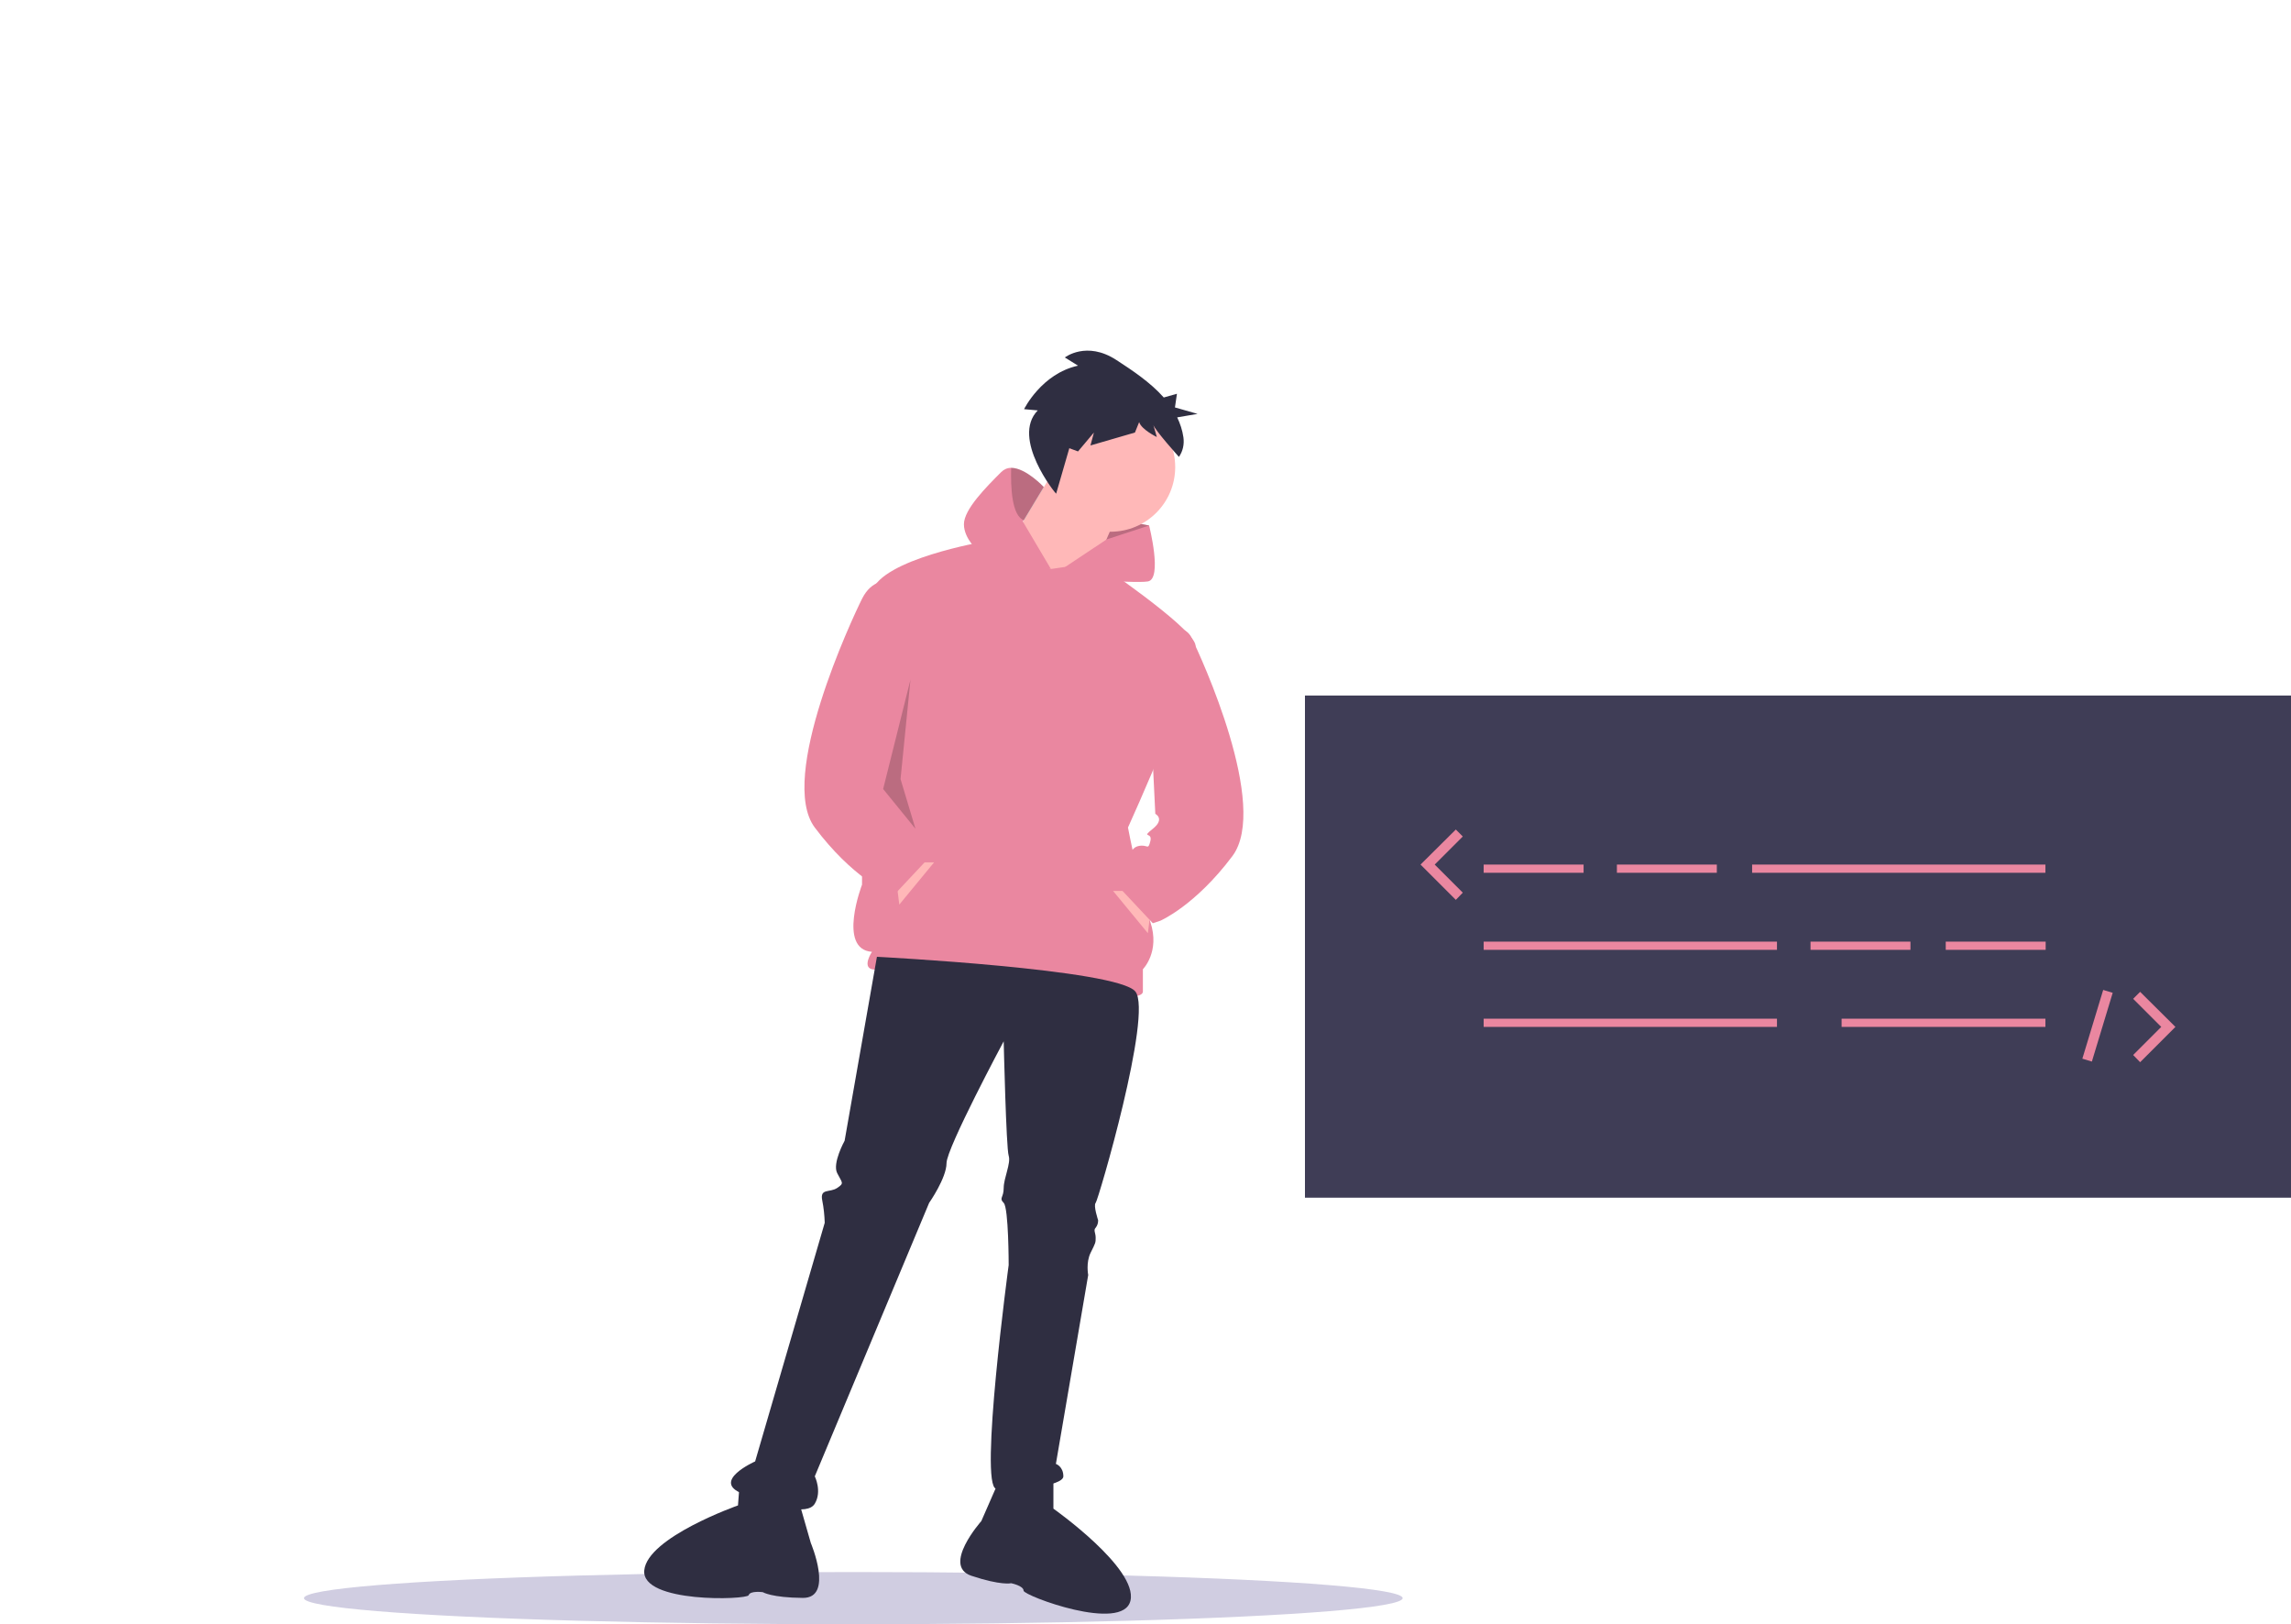 <?xml version="1.0" encoding="utf-8"?>
<!-- Generator: Adobe Illustrator 24.1.0, SVG Export Plug-In . SVG Version: 6.00 Build 0)  -->
<svg version="1.1" id="e4bbe722-77af-4dff-9d23-13f94132c30a"
	 xmlns="http://www.w3.org/2000/svg" xmlns:xlink="http://www.w3.org/1999/xlink" x="0px" y="0px" viewBox="0 0 921.7 653.4"
	 style="enable-background:new 0 0 921.7 653.4;" xml:space="preserve">
<style type="text/css">
	.st0{fill:#D0CDE1;}
	.st1{fill:#EA87A0;}
	.st2{opacity:0.2;enable-background:new    ;}
	.st3{fill:#FFB8B8;}
	.st4{fill:#2F2E41;}
	.st5{fill:#3F3D56;}
</style>
<ellipse class="st0" cx="343.3" cy="642.9" rx="221" ry="10.5"/>
<polygon class="st1" points="458.3,218.4 462.3,211.4 442.3,207.4 440.3,217.4 443.3,225.4 "/>
<polygon class="st2" points="458.3,218.4 462.3,211.4 442.3,207.4 440.3,217.4 443.3,225.4 "/>
<circle class="st3" cx="446.8" cy="187.9" r="26"/>
<polygon class="st3" points="424.8,187.9 403.8,222.9 434.8,240.9 450.8,203.9 "/>
<path class="st1" d="M422.8,228.9l-27-11c0,0-41,7-45,20s-4,118-4,118s-10,26,4,27c0,0-4,6,0,7s45,0,61,5s48,9,48,4v-9c0,0,7-7,3-19
	s-9-38-9-38s30-66,27-74s-39.6-32.7-39.6-32.7L422.8,228.9z"/>
<polygon class="st3" points="360.8,355.9 361.8,363.9 375.8,346.9 370.8,346.9 "/>
<path class="st1" d="M422.8,228.9l-29-7c0,0-6-5-6-11s9-15,15-21c1.1-1.1,2.5-1.7,4-1.7c5.9,0,13.1,7.7,13.1,7.7l-8,13.3l-0.4,0.6
	L422.8,228.9z"/>
<path class="st1" d="M445.2,217l17.1-5.6c0,0,5.5,21.5-0.5,22.5s-39-2-39-2L445.2,217z"/>
<path class="st4" d="M352.8,384.9l-13,74c0,0-5,9-3,13s3,4,0,6s-7,0-6,5c0.6,3,0.9,6,1,9l-28,96c0,0-18,8-5,13s26,9,29,4s0-11,0-11
	l46-110c0,0,7-10,7-16s23-49,23-49s1,43,2,46s-2,9-2,13s-2,4,0,6s2,25,2,25s-12,89-5,90s27-1,27-5s-3-5-3-5l13-76c0,0-1-5,1-9
	s2-4,2-6s-1-3,0-4c0.7-0.9,1-1.9,1-3c0,0-2-6-1-7s23-76,16-85S352.8,384.9,352.8,384.9z"/>
<path class="st4" d="M401.8,595.9l-7,16c0,0-16,18-4,22s16,3,16,3s5,1,5,3s40,17,43,4s-31-37-31-37v-12L401.8,595.9z"/>
<path id="foot" class="st4" d="M317.1,589l9.1,31.7c0,0,9.4,22.2-3.2,22.1s-16.1-2.3-16.1-2.3s-5.1-0.7-5.7,1.2s-43.3,3.3-42-10
	s37.7-26.1,37.7-26.1l0.9-11.8L317.1,589z"/>
<path class="st1" d="M356.8,233.9c0,0-6-1-10,7s-34,72-19,92s29,26,29,26l3,1l15-16l-5-7c0,0,0-7-4-8s-4,2-5-2s4-1-1-5s-1-6-1-6
	L356.8,233.9z"/>
<polygon class="st3" points="462.8,367.4 461.8,375.4 447.8,358.4 452.8,358.4 "/>
<path class="st1" d="M461.3,255.4c0,0,14-7,18,1s31.5,68,16.5,88s-29,26-29,26l-3,1l-15-16l5-7c0,0,0-7,4-8s4,2,5-2s-4-1,1-5
	s1-6,1-6L461.3,255.4z"/>
<polygon class="st2" points="366.3,273.4 355.3,317.4 368.3,333.4 362.3,313.4 "/>
<path class="st2" d="M420,196l-8,13.3c-5-1.7-5.4-13.4-5.2-21.1C412.8,188.2,420,196,420,196z"/>
<rect x="525" y="279.8" class="st5" width="396.8" height="202"/>
<rect x="596.9" y="347.8" class="st1" width="40.2" height="3.3"/>
<rect x="650.5" y="347.8" class="st1" width="40.2" height="3.3"/>
<rect x="728.4" y="378.8" class="st1" width="40.2" height="3.3"/>
<rect x="782.8" y="378.8" class="st1" width="40.2" height="3.3"/>
<rect x="704.9" y="347.8" class="st1" width="118" height="3.3"/>
<rect x="596.9" y="378.8" class="st1" width="118" height="3.3"/>
<rect x="596.9" y="409.8" class="st1" width="118" height="3.3"/>
<rect x="740.9" y="409.8" class="st1" width="82" height="3.3"/>
<polygon id="bracket_x5F_left" class="st1" points="585.7,362 571.5,347.8 585.7,333.7 588.5,336.5 577.2,347.8 588.5,359.1 "/>
<g id="bracket_x5F_right">
	<polygon class="st1" points="861,427.3 858.2,424.4 869.5,413.1 858.2,401.8 861,399 875.2,413.1 	"/>
	<rect x="829.5" y="410.7" transform="matrix(0.29 -0.957 0.957 0.29 204.165 1100.614)" class="st1" width="28.9" height="4"/>
</g>
<path class="st4" d="M417.5,165.1l-5.5-0.5c0,0,7-14.3,21.7-17.5l-5.3-3.3c0,0,8.7-6.8,20.7,1c6.3,4.1,13.6,8.9,19.1,15.1l5.3-1.5
	l-0.8,5.5l9.1,2.6l-8.2,1.4c1.2,2.5,2.1,5.2,2.5,8c0.4,2.8-0.2,5.6-1.8,7.9l0,0c0,0-9.8-10.9-10.3-12.9l1.4,4.9c0,0-6.2-3-7.1-6
	l-1.7,4.2l-17.9,5.2l1.4-5.2l-6.4,7.6l-3.5-1.3l-5.3,18.3C424.8,198.8,406.6,176.3,417.5,165.1z"/>
</svg>
